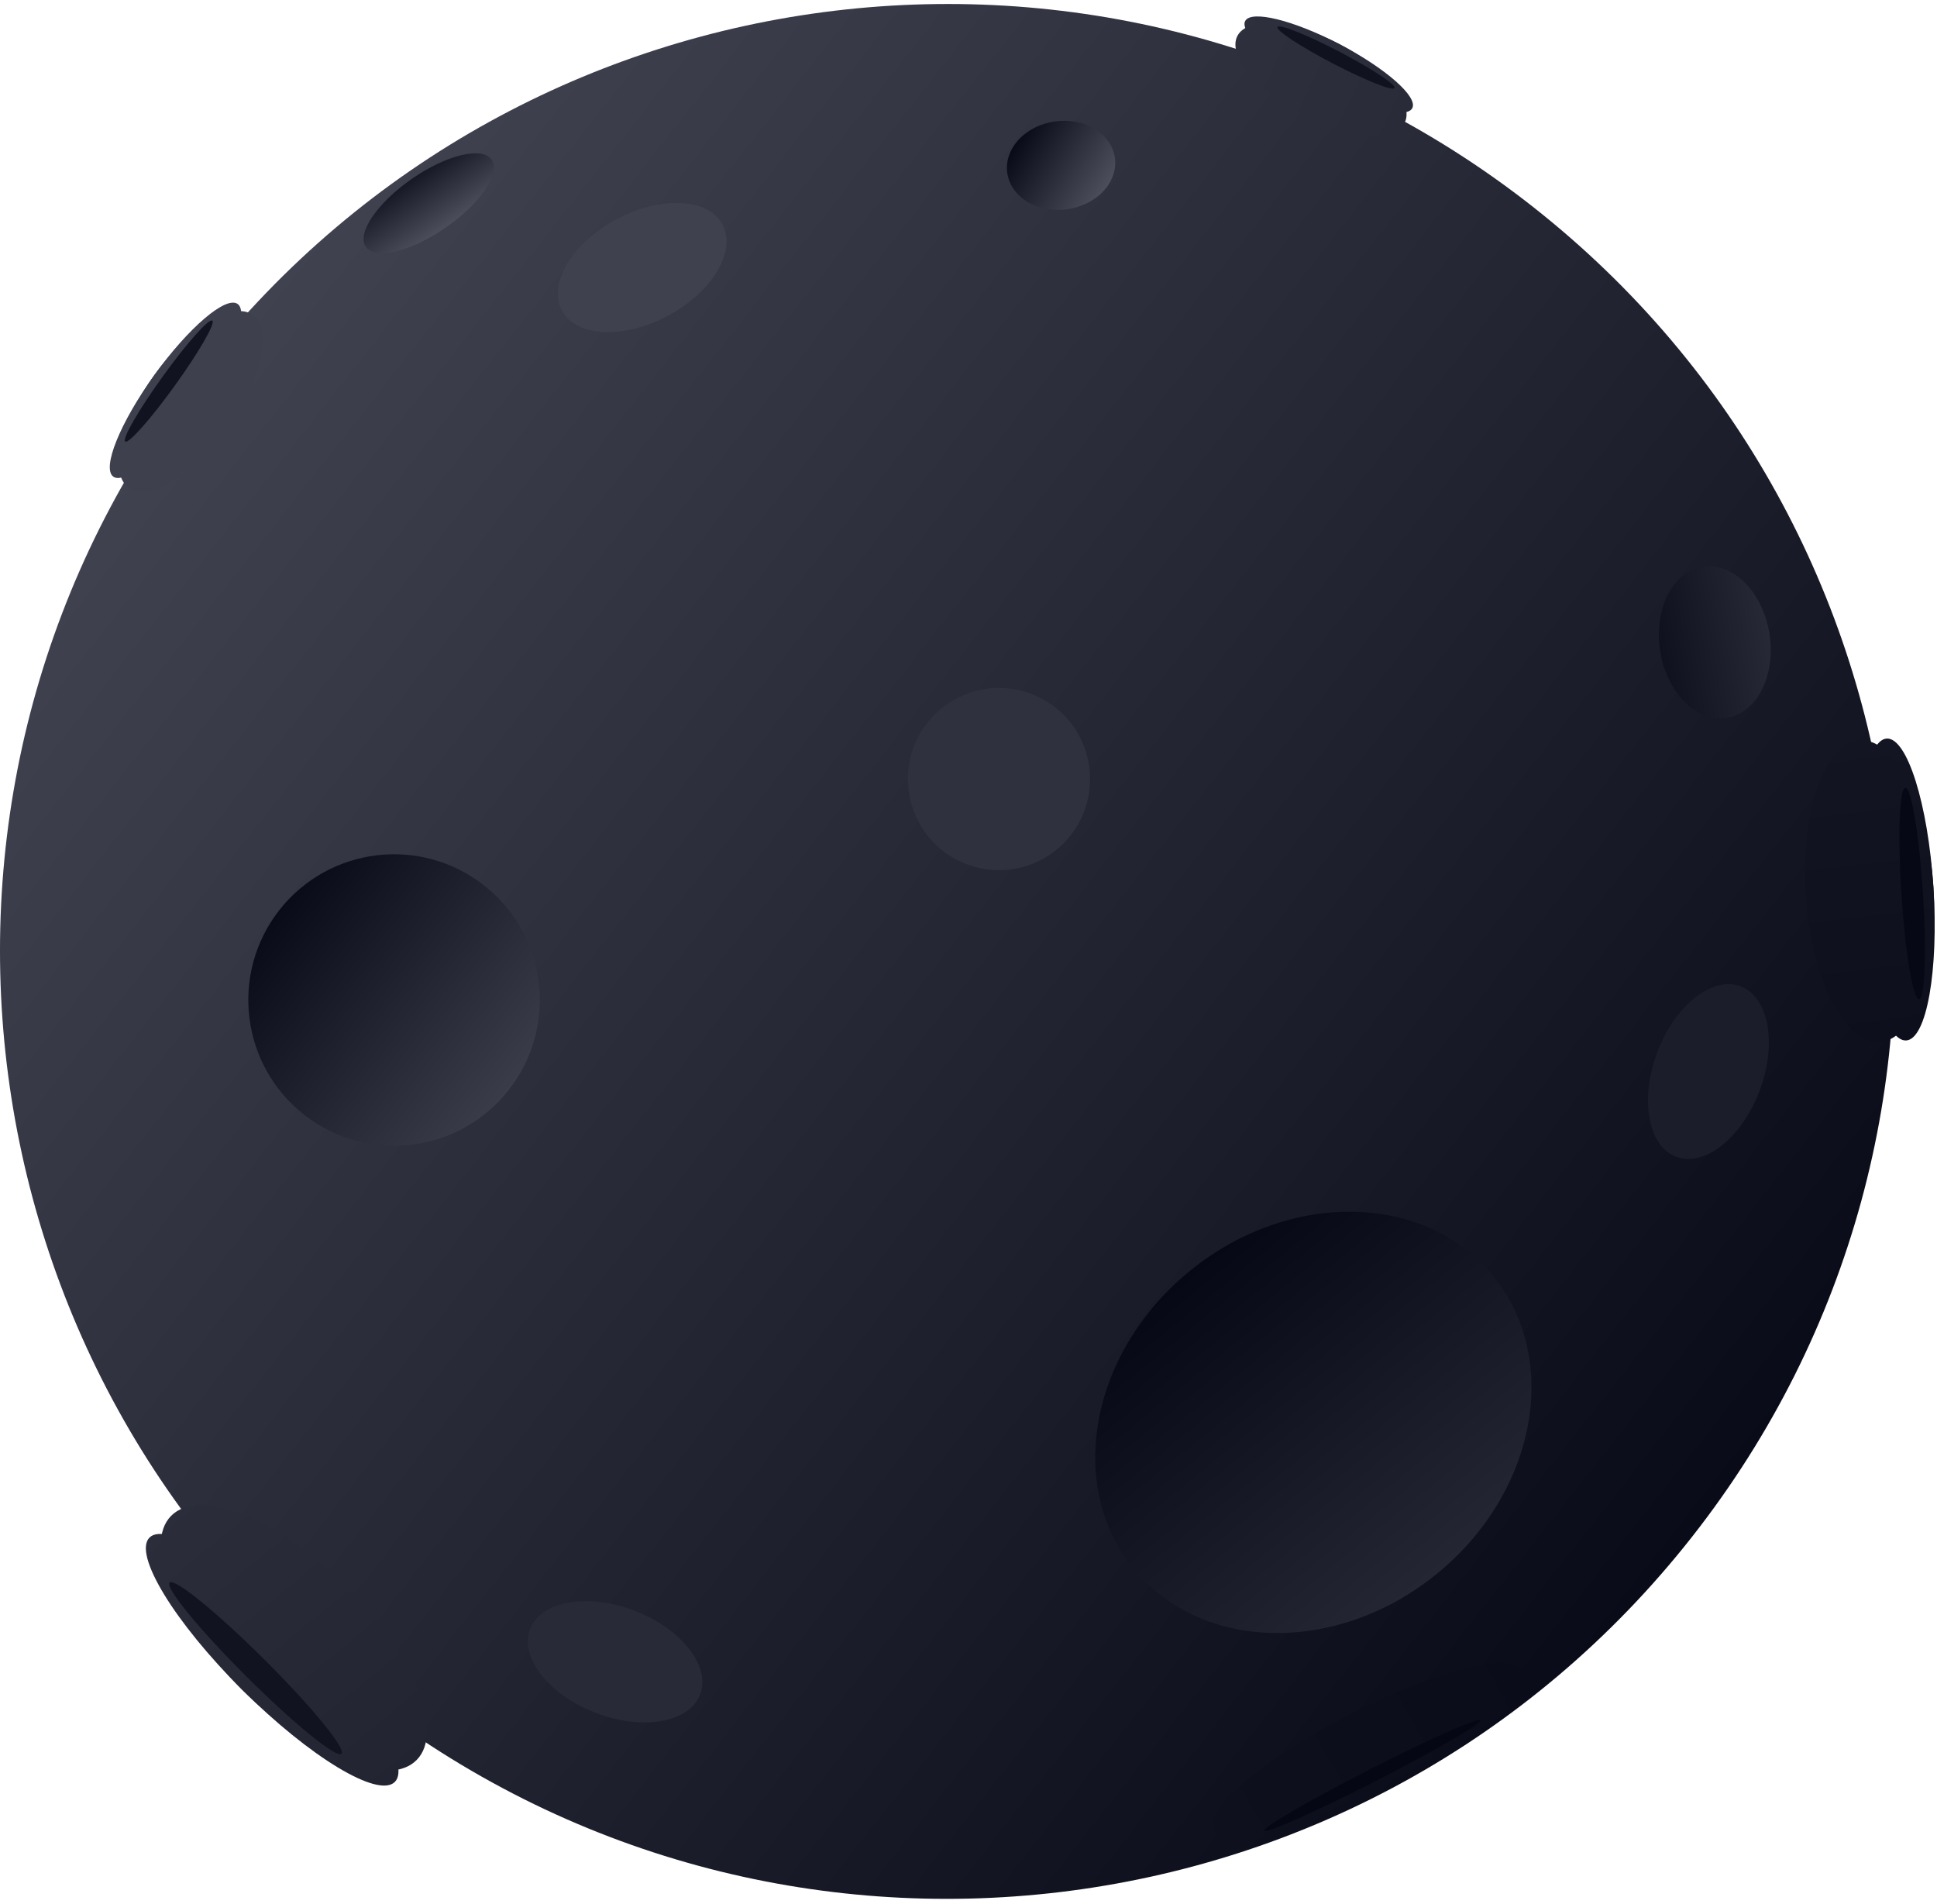 <svg width="520" height="511" viewBox="0 0 420 411" fill="none"
  xmlns="http://www.w3.org/2000/svg">
  <path d="M332.364 43.953C421.527 114.074 436.964 243.2 366.843 332.364C296.721 421.527 167.596 436.964 78.432 366.843C-10.731 296.721 -26.168 167.596 43.953 78.432C114.074 -10.731 243.2 -26.168 332.364 43.953Z" fill="url(#paint0_linear_225_535)"/>
  <path d="M104.972 191.096C118.69 201.882 121.067 221.748 110.28 235.466C99.493 249.185 79.628 251.561 65.91 240.774C52.191 229.988 49.815 210.122 60.601 196.404C71.388 182.686 91.253 180.309 104.972 191.096Z" fill="url(#paint1_linear_225_535)"/>
  <path d="M235.532 26.189C241.273 28.398 243.482 34.125 240.467 38.982C237.452 43.839 230.354 45.986 224.613 43.777C218.872 41.569 216.663 35.841 219.678 30.984C222.693 26.128 229.791 23.981 235.532 26.189Z" fill="url(#paint2_linear_225_535)"/>
  <path d="M369.23 122.012C375.769 120.977 382.23 127.471 383.662 136.517C385.094 145.563 380.954 153.735 374.416 154.77C367.877 155.805 361.416 149.311 359.984 140.265C358.552 131.219 362.692 123.047 369.23 122.012Z" fill="url(#paint3_linear_225_535)"/>
  <path d="M106.586 33.752C108.607 36.67 104.143 43.263 96.616 48.479C89.088 53.696 81.347 55.559 79.326 52.642C77.304 49.725 81.768 43.132 89.296 37.916C96.823 32.699 104.564 30.835 106.586 33.752Z" fill="url(#paint4_linear_225_535)"/>
  <path d="M323.805 275.816C338.551 293.984 333.03 322.895 311.475 340.391C289.919 357.886 260.491 357.34 245.745 339.172C230.999 321.004 236.519 292.093 258.075 274.598C279.631 257.102 309.059 257.648 323.805 275.816Z" fill="url(#paint5_linear_225_535)"/>
  <path d="M51.533 65.038C54.065 66.862 50.082 76.72 42.636 87.056C35.19 97.392 27.1 104.293 24.568 102.468C22.035 100.644 26.019 90.786 33.465 80.45C40.911 70.114 49.001 63.213 51.533 65.038Z" fill="#3E404E"/>
  <path d="M54.86 67.434C59.23 70.583 56.736 81.514 49.29 91.85C41.844 102.186 32.265 108.013 27.895 104.865C23.525 101.717 26.019 90.786 33.465 80.45C40.911 70.114 50.49 64.287 54.86 67.434Z" fill="#3E404E"/>
  <path d="M46.034 68.643C46.771 69.174 43.14 75.472 37.925 82.711C32.71 89.951 27.885 95.389 27.149 94.858C26.412 94.327 30.042 88.028 35.257 80.789C40.472 73.55 45.297 68.112 46.034 68.643Z" fill="#111321"/>
  <path d="M32.41 332.476C35.994 328.877 50.809 337.816 65.501 352.442C80.192 367.069 89.197 381.843 85.614 385.443C82.03 389.043 67.215 380.104 52.524 365.477C37.832 350.851 28.827 336.076 32.41 332.476Z" fill="url(#paint6_linear_225_535)"/>
  <path d="M37.118 327.747C43.302 321.536 60.225 328.357 74.917 342.984C89.608 357.61 96.506 374.502 90.322 380.714C84.138 386.925 67.216 380.103 52.524 365.477C37.832 350.85 30.935 333.958 37.118 327.747Z" fill="url(#paint7_linear_225_535)"/>
  <path d="M36.789 342.241C37.831 341.194 47.018 348.649 57.307 358.893C67.597 369.137 75.093 378.29 74.05 379.337C73.008 380.385 63.821 372.93 53.532 362.686C43.242 352.442 35.746 343.289 36.789 342.241Z" fill="#111321"/>
  <path d="M264.448 398.672C263.345 396.211 277.41 386.577 295.863 377.152C314.316 367.728 330.17 362.082 331.273 364.543C332.376 367.004 318.311 376.639 299.858 386.063C281.405 395.488 265.551 401.133 264.448 398.672Z" fill="url(#paint8_linear_225_535)"/>
  <path d="M262.999 395.439C261.095 391.193 274.511 380.111 292.964 370.687C311.418 361.262 327.92 357.064 329.824 361.31C331.727 365.557 318.311 376.639 299.858 386.063C281.405 395.488 264.902 399.686 262.999 395.439Z" fill="url(#paint9_linear_225_535)"/>
  <path d="M274.174 395.987C273.853 395.271 284.07 389.339 296.994 382.739C309.918 376.138 320.655 371.368 320.976 372.084C321.297 372.8 311.08 378.731 298.156 385.332C285.232 391.932 274.495 396.703 274.174 395.987Z" fill="#050715"/>
  <path d="M413.326 224.698C408.898 224.985 404.359 210.567 403.188 192.495C402.017 174.423 404.657 159.54 409.085 159.253C413.513 158.967 418.051 173.384 419.222 191.456C420.393 209.528 417.753 224.411 413.326 224.698Z" fill="url(#paint10_linear_225_535)"/>
  <path d="M407.508 225.075C399.868 225.571 392.725 211.322 391.554 193.25C390.383 175.178 395.627 160.126 403.268 159.631C410.908 159.136 418.051 173.385 419.222 191.457C420.393 209.529 415.149 224.58 407.508 225.075Z" fill="url(#paint11_linear_225_535)"/>
  <path d="M416.101 215.772C414.813 215.856 413.104 205.663 412.284 193.006C411.463 180.349 411.843 170.021 413.131 169.937C414.419 169.854 416.129 180.046 416.949 192.703C417.769 205.36 417.39 215.689 416.101 215.772Z" fill="#060816"/>
  <path d="M306.226 22.578C304.949 25.03 295.801 22.79 285.795 17.576C275.789 12.361 268.713 6.146 269.99 3.695C271.268 1.243 280.415 3.483 290.422 8.698C300.428 13.912 307.504 20.127 306.226 22.578Z" fill="url(#paint12_linear_225_535)"/>
  <path d="M304.548 25.799C302.343 30.03 292.444 29.232 282.438 24.017C272.432 18.803 266.107 11.146 268.312 6.916C270.516 2.685 280.415 3.483 290.421 8.698C300.428 13.912 306.752 21.569 304.548 25.799Z" fill="url(#paint13_linear_225_535)"/>
  <path d="M302.367 18.215C301.995 18.929 296.012 16.546 289.004 12.894C281.996 9.242 276.616 5.703 276.988 4.99C277.36 4.277 283.342 6.659 290.35 10.311C297.359 13.963 302.738 17.502 302.367 18.215Z" fill="#101220"/>
  <path d="M234.02 158.702C239.172 168.315 235.557 180.285 225.944 185.438C216.33 190.591 204.36 186.975 199.207 177.362C194.055 167.749 197.67 155.778 207.284 150.626C216.897 145.473 228.867 149.088 234.02 158.702Z" fill="#2F313F"/>
  <path d="M151.803 366.497C149.451 372.604 139.294 374.377 129.115 370.457C118.937 366.537 112.592 358.409 114.944 352.302C117.296 346.195 127.454 344.422 137.632 348.342C147.811 352.262 154.155 360.39 151.803 366.497Z" fill="#282A38"/>
  <path d="M156.65 47.804C159.742 53.572 154.455 62.425 144.842 67.578C135.229 72.731 124.93 72.232 121.838 66.464C118.747 60.696 124.033 51.843 133.646 46.691C143.259 41.538 153.559 42.036 156.65 47.804Z" fill="#3F414F"/>
  <path d="M377.417 212.967C383.539 215.281 385.375 225.427 381.52 235.63C377.664 245.833 369.576 252.228 363.454 249.915C357.332 247.601 355.495 237.455 359.351 227.252C363.207 217.049 371.295 210.654 377.417 212.967Z" fill="#1B1D2B"/>
  <defs>
    <linearGradient id="paint0_linear_225_535" x1="43.953" y1="78.432" x2="366.843" y2="332.364" gradientUnits="userSpaceOnUse">
      <stop stop-color="#404250"/>
      <stop offset="1" stop-color="#090B19"/>
    </linearGradient>
    <linearGradient id="paint1_linear_225_535" x1="60.601" y1="196.404" x2="110.28" y2="235.466" gradientUnits="userSpaceOnUse">
      <stop stop-color="#090B19"/>
      <stop offset="1" stop-color="#3A3C4A"/>
    </linearGradient>
    <linearGradient id="paint2_linear_225_535" x1="219.678" y1="30.984" x2="238.267" y2="42.525" gradientUnits="userSpaceOnUse">
      <stop stop-color="#080A18"/>
      <stop offset="1" stop-color="#4C4E5C"/>
    </linearGradient>
    <linearGradient id="paint3_linear_225_535" x1="359.984" y1="140.265" x2="383.662" y2="136.517" gradientUnits="userSpaceOnUse">
      <stop stop-color="#0F111F"/>
      <stop offset="1" stop-color="#272937"/>
    </linearGradient>
    <linearGradient id="paint4_linear_225_535" x1="89.296" y1="37.915" x2="96.616" y2="48.479" gradientUnits="userSpaceOnUse">
      <stop stop-color="#161826"/>
      <stop offset="1" stop-color="#4C4E5C"/>
    </linearGradient>
    <linearGradient id="paint5_linear_225_535" x1="258.075" y1="274.598" x2="311.474" y2="340.39" gradientUnits="userSpaceOnUse">
      <stop stop-color="#060816"/>
      <stop offset="1" stop-color="#242634"/>
    </linearGradient>
    <linearGradient id="paint6_linear_225_535" x1="86.724" y1="385.541" x2="33.864" y2="328.728" gradientUnits="userSpaceOnUse">
      <stop stop-color="#222432"/>
      <stop offset="1" stop-color="#2B2D3B"/>
    </linearGradient>
    <linearGradient id="paint7_linear_225_535" x1="95.012" y1="379.122" x2="44.758" y2="317.982" gradientUnits="userSpaceOnUse">
      <stop stop-color="#222432"/>
      <stop offset="1" stop-color="#2B2D3B"/>
    </linearGradient>
    <linearGradient id="paint8_linear_225_535" x1="333.727" y1="361.437" x2="266.172" y2="402.188" gradientUnits="userSpaceOnUse">
      <stop stop-color="#0A0C1A"/>
      <stop offset="1" stop-color="#0E101E"/>
    </linearGradient>
    <linearGradient id="paint9_linear_225_535" x1="332" y1="357.679" x2="263.537" y2="397.033" gradientUnits="userSpaceOnUse">
      <stop stop-color="#0A0C1A"/>
      <stop offset="1" stop-color="#0E101E"/>
    </linearGradient>
    <linearGradient id="paint10_linear_225_535" x1="412.595" y1="224.312" x2="408.973" y2="159.032" gradientUnits="userSpaceOnUse">
      <stop stop-color="#0D0F1D"/>
      <stop offset="1" stop-color="#131523"/>
    </linearGradient>
    <linearGradient id="paint11_linear_225_535" x1="404.451" y1="226.34" x2="396.487" y2="158.844" gradientUnits="userSpaceOnUse">
      <stop stop-color="#0D0F1D"/>
      <stop offset="1" stop-color="#131523"/>
    </linearGradient>
    <linearGradient id="paint12_linear_225_535" x1="268.024" y1="2.246" x2="307.242" y2="19.178" gradientUnits="userSpaceOnUse">
      <stop stop-color="#2E303E"/>
      <stop offset="1" stop-color="#292B39"/>
    </linearGradient>
    <linearGradient id="paint13_linear_225_535" x1="264.919" y1="5.656" x2="305.639" y2="25.028" gradientUnits="userSpaceOnUse">
      <stop stop-color="#2E303E"/>
      <stop offset="1" stop-color="#292B39"/>
    </linearGradient>
  </defs>
</svg>
